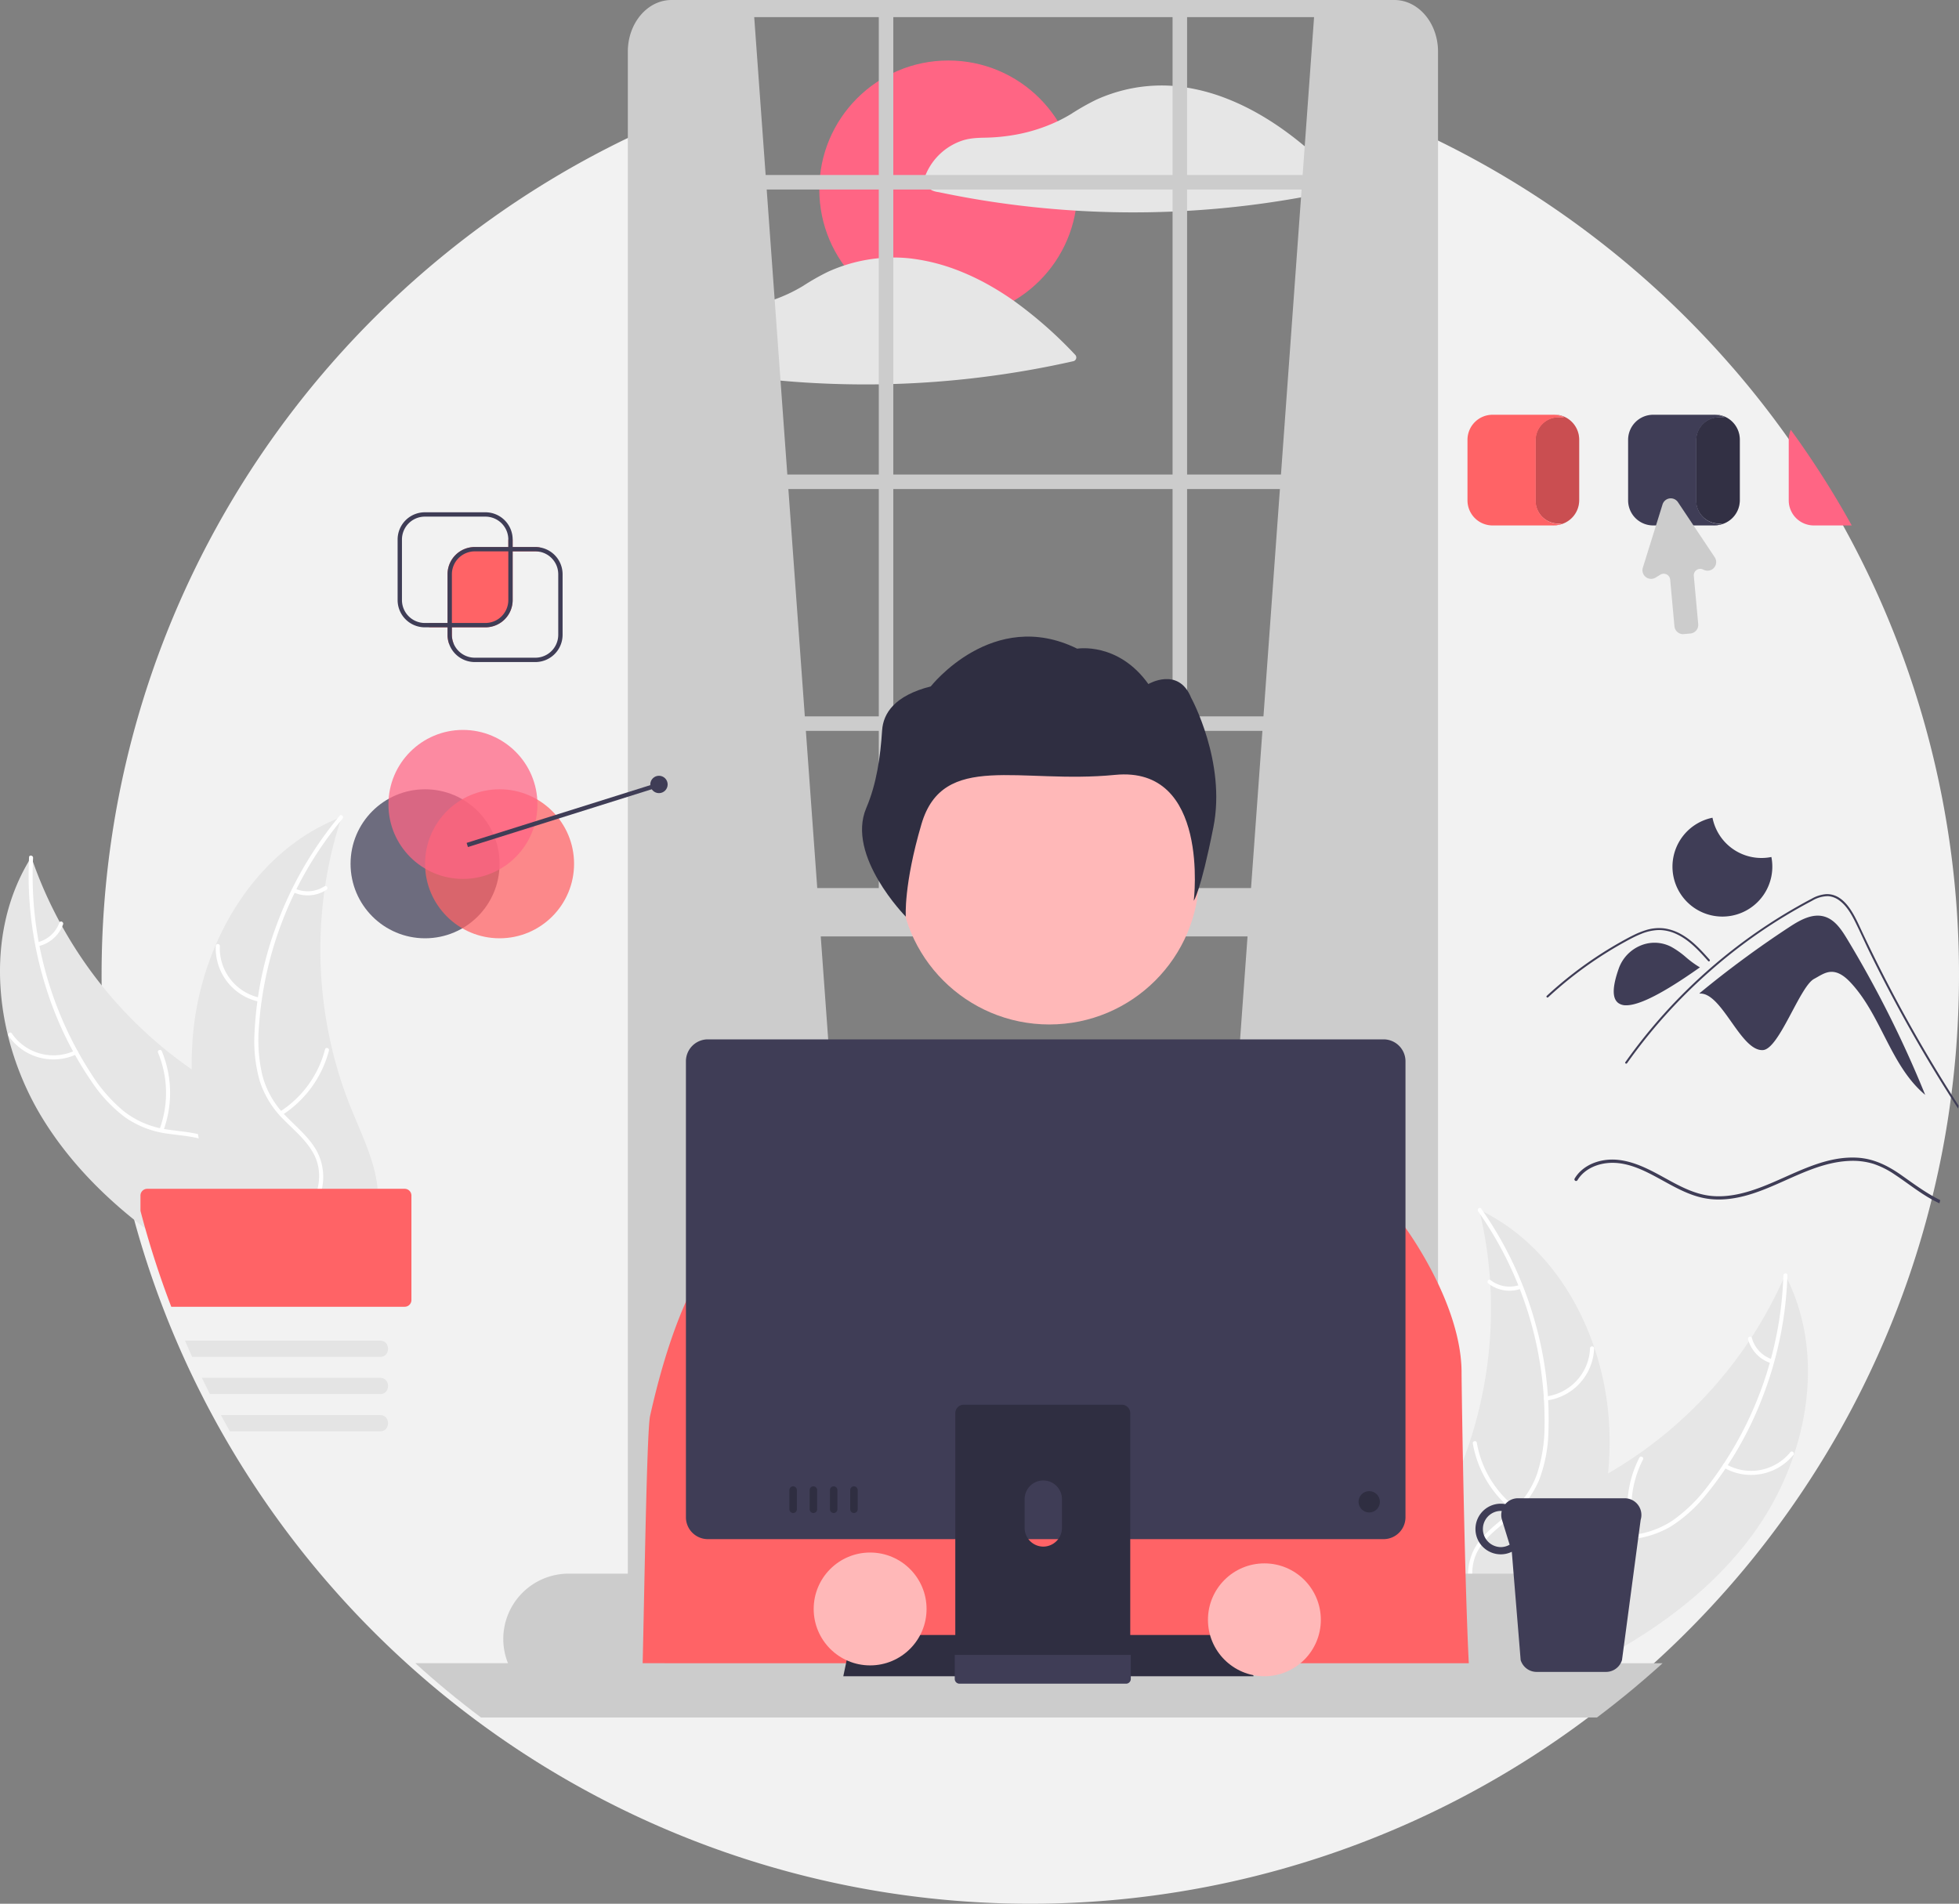 <svg xmlns="http://www.w3.org/2000/svg" data-name="Layer 1" width="804.473" height="781.847" viewBox="0 0 804.473 781.847" xmlns:xlink="http://www.w3.org/1999/xlink"><rect x="0" y="0" width="804.473" height="781.847" fill="#808080" stroke="none"/><path d="M954.619,274.869a380.704,380.704,0,0,0-25.021-39.265q-9.6-13.224-20.288-25.565h-.018a383.418,383.418,0,0,0-41.94-41.512q-4.613-3.918-9.351-7.675a380.926,380.926,0,0,0-93.882-54.857l.299,49.327L767.65,717.625H487.686L471.941,156.384l1.173-48.539C335.856,165.572,239.481,301.3,239.481,459.546a381.687,381.687,0,0,0,12.399,96.795,375.139,375.139,0,0,0,12.649,39.408q2.674,7.02,5.642,13.914c.954,2.237,1.925,4.457,2.933,6.668,1.292,2.888,2.638,5.767,4.02,8.611q1.604,3.356,3.298,6.668,2.179,4.346,4.502,8.62c1.194,2.237,2.425,4.457,3.672,6.667a382.934,382.934,0,0,0,76.151,95.244q12.956,11.753,26.964,22.285a381.449,381.449,0,0,0,458.295,0q7.621-5.723,14.931-11.829,4.854-4.038,9.547-8.227c.829-.74,1.658-1.48,2.478-2.228a382.978,382.978,0,0,0,71.364-87.008,374.258,374.258,0,0,0,19.325-36.689q2.286-4.974,4.43-10.037a376.132,376.132,0,0,0,16.562-47.591q1.03-3.757,1.988-7.541v-.009c.107-.437.223-.883.33-1.319.66-2.656,1.293-5.33,1.899-8.005v-.009q2.942-12.93,4.965-26.171c.169-1.132.339-2.264.499-3.396.062-.41.125-.82.169-1.23v-.009q1.444-10.229,2.344-20.609,1.391-16.299,1.399-32.972A379.627,379.627,0,0,0,954.619,274.869Z" transform="translate(-197.764 -59.077)" fill="#f2f2f2"/><path d="M917.165,689.762c22.573-30.501,31.255-73.463,13.695-107.101a174.83,174.83,0,0,1-82.773,86.927c-14.289,7.006-30.912,13.31-37.526,27.784-4.116,9.006-3.332,19.641-.024,28.974,3.309,9.333,8.936,17.638,14.503,25.827l.293,2.454C860.387,740.094,894.592,720.263,917.165,689.762Z" transform="translate(-197.764 -59.077)" fill="#e6e6e6"/><path d="M930.112,582.931a149.432,149.432,0,0,1-31.086,86.525,64.35,64.35,0,0,1-14.424,14.088,36.908,36.908,0,0,1-18.452,6.069c-6.131.439-12.453.179-18.371,2.101a22.599,22.599,0,0,0-13.521,12.6c-3.276,7.232-3.759,15.209-3.959,23.027-.223,8.68-.317,17.699-4.411,25.59-.496.956,1.016,1.67,1.512.715,7.123-13.728,2.498-29.782,6.743-44.214,1.981-6.734,6.003-12.912,12.726-15.61,5.879-2.36,12.399-2.097,18.61-2.488a39.384,39.384,0,0,0,18.263-5.261,59.491,59.491,0,0,0,14.912-13.482,144.976,144.976,0,0,0,22.711-39.209,152.082,152.082,0,0,0,10.413-50.596c.034-1.073-1.632-.921-1.666.145Z" transform="translate(-197.764 -59.077)" fill="#fff"/><path d="M905.678,661.815a22.42,22.42,0,0,0,28.554-5.242c.678-.836-.589-1.928-1.268-1.092a20.76,20.76,0,0,1-26.571,4.822c-.93-.542-1.64.973-.715,1.512Z" transform="translate(-197.764 -59.077)" fill="#fff"/><path d="M869.288,689.799a43.212,43.212,0,0,1,3.185-31.33c.493-.958-1.02-1.672-1.512-.715a44.947,44.947,0,0,0-3.248,32.609c.292,1.038,1.865.469,1.575-.563Z" transform="translate(-197.764 -59.077)" fill="#fff"/><path d="M925.48,617.311a12.691,12.691,0,0,1-8.289-8.735c-.279-1.041-1.852-.471-1.575.563a14.221,14.221,0,0,0,9.149,9.683.864.864,0,0,0,1.113-.398.84.84,0,0,0-.398-1.113Z" transform="translate(-197.764 -59.077)" fill="#fff"/><path d="M805.205,555.891c.156.655.311,1.31.458,1.976a167.127,167.127,0,0,1,3.973,26.818c.057.698.105,1.405.142,2.103a176.19,176.19,0,0,1-8.405,64.321,171.102,171.102,0,0,1-9.933,24.025c-5.408,10.696-12.123,21.862-13.637,33.381a29.352,29.352,0,0,0-.29,3.621l44.805,42.658c.15.046.292.102.443.149l1.711,1.785c.23-.385.46-.79.69-1.175.134-.223.259-.455.393-.678.086-.152.172-.304.259-.436.029-.05.057-.101.077-.141.087-.132.153-.264.23-.385q1.939-3.387,3.836-6.813c.01-.01.01-.01.009-.03,9.595-17.428,17.82-35.81,22.993-54.855.155-.573.321-1.156.456-1.748a163.269,163.269,0,0,0,4.717-26.223,144.339,144.339,0,0,0,.62-14.591,120.027,120.027,0,0,0-6.239-37.006c-7.992-23.785-23.502-44.749-45.61-55.917C806.336,556.443,805.78,556.167,805.205,555.891Z" transform="translate(-197.764 -59.077)" fill="#e6e6e6"/><path d="M804.764,556.556a149.432,149.432,0,0,1,27.274,87.801,64.351,64.351,0,0,1-3.034,19.933,36.908,36.908,0,0,1-11.079,15.955c-4.631,4.042-9.836,7.64-13.403,12.738a22.599,22.599,0,0,0-3.209,18.201c1.738,7.746,6.156,14.406,10.702,20.769,5.048,7.065,10.403,14.323,11.885,23.088.18,1.062,1.817.721,1.638-.339-2.578-15.25-15.936-25.283-21.236-39.362-2.473-6.569-2.981-13.924.762-20.126,3.273-5.424,8.637-9.139,13.361-13.191a39.384,39.384,0,0,0,11.415-15.197,59.491,59.491,0,0,0,3.79-19.742,144.976,144.976,0,0,0-5.473-44.98,152.082,152.082,0,0,0-22.148-46.667c-.619-.877-1.858.248-1.243,1.119Z" transform="translate(-197.764 -59.077)" fill="#fff"/><path d="M832.749,634.251a22.42,22.42,0,0,0,19.643-21.377c.038-1.075-1.631-1.185-1.669-.108a20.76,20.76,0,0,1-18.313,19.847c-1.069.127-.723,1.764.339,1.638Z" transform="translate(-197.764 -59.077)" fill="#fff"/><path d="M820.542,678.504a43.212,43.212,0,0,1-16.32-26.933c-.183-1.061-1.821-.721-1.638.339a44.947,44.947,0,0,0,17.039,27.992c.858.653,1.772-.749.918-1.398Z" transform="translate(-197.764 -59.077)" fill="#fff"/><path d="M821.765,586.795a12.691,12.691,0,0,1-11.877-1.984c-.85-.663-1.762.739-.918,1.398a14.221,14.221,0,0,0,13.135,2.224.864.864,0,0,0,.649-.988.84.84,0,0,0-.988-.649Z" transform="translate(-197.764 -59.077)" fill="#fff"/><path d="M215.568,518.935c-20.02-32.234-25.181-75.76-4.946-107.86a174.83,174.83,0,0,0,75.435,93.366c13.673,8.144,29.728,15.778,35.144,30.742,3.37,9.311,1.725,19.847-2.331,28.88-4.056,9.033-10.34,16.853-16.554,24.562l-.492,2.423C268.068,573.715,235.588,551.169,215.568,518.935Z" transform="translate(-197.764 -59.077)" fill="#e6e6e6"/><path d="M211.346,411.405a149.432,149.432,0,0,0,23.951,88.765,64.351,64.351,0,0,0,13.231,15.214,36.908,36.908,0,0,0,17.898,7.548c6.075.936,12.397,1.19,18.139,3.587a22.599,22.599,0,0,1,12.452,13.657c2.678,7.474,2.51,15.464,2.075,23.272-.483,8.669-1.123,17.667,2.317,25.864.417.993-1.149,1.582-1.565.59-5.984-14.262-.069-29.886-3.128-44.615-1.427-6.873-4.934-13.357-11.415-16.593-5.668-2.83-12.187-3.097-18.346-3.992a39.384,39.384,0,0,1-17.775-6.728,59.491,59.491,0,0,1-13.767-14.649,144.976,144.976,0,0,1-19.449-40.925,152.082,152.082,0,0,1-6.267-51.275c.053-1.072,1.702-.785,1.649.28Z" transform="translate(-197.764 -59.077)" fill="#fff"/><path d="M229.288,492.014a22.42,22.42,0,0,1-28.033-7.545c-.608-.888.744-1.874,1.352-.985a20.76,20.76,0,0,0,26.091,6.965c.971-.464,1.555,1.103.59,1.565Z" transform="translate(-197.764 -59.077)" fill="#fff"/><path d="M263.284,522.863a43.212,43.212,0,0,0-.628-31.485c-.413-.995,1.152-1.583,1.565-.59a44.947,44.947,0,0,1,.587,32.765c-.376,1.011-1.897.316-1.524-.689Z" transform="translate(-197.764 -59.077)" fill="#fff"/><path d="M213.169,446.048a12.691,12.691,0,0,0,8.972-8.032c.363-1.015,1.884-.319,1.524.689a14.221,14.221,0,0,1-9.905,8.908.864.864,0,0,1-1.077-.487.84.84,0,0,1,.487-1.077Z" transform="translate(-197.764 -59.077)" fill="#fff"/><path d="M338.037,394.606c-.208.64-.417,1.28-.617,1.932a167.128,167.128,0,0,0-6.139,26.406c-.114.691-.218,1.392-.312,2.085a176.19,176.19,0,0,0,3.15,64.791,171.101,171.101,0,0,0,7.948,24.753c4.521,11.1,10.306,22.775,10.879,34.378a29.352,29.352,0,0,1-.005,3.633l-48.124,38.876c-.154.033-.299.078-.453.112l-1.85,1.64c-.198-.403-.394-.825-.592-1.227-.116-.233-.221-.475-.336-.708-.074-.158-.147-.317-.223-.455-.025-.053-.049-.106-.065-.147-.076-.139-.131-.275-.198-.403q-1.657-3.533-3.27-7.102c-.009-.011-.009-.011-.007-.031-8.147-18.15-14.851-37.139-18.459-56.543-.108-.584-.226-1.178-.313-1.78a163.271,163.271,0,0,1-2.571-26.52,144.342,144.342,0,0,1,.568-14.593,120.027,120.027,0,0,1,9.226-36.376c9.898-23.057,27.061-42.691,50.004-52.025C336.864,395.064,337.441,394.833,338.037,394.606Z" transform="translate(-197.764 -59.077)" fill="#e6e6e6"/><path d="M338.422,395.304a149.432,149.432,0,0,0-34.319,85.294,64.351,64.351,0,0,0,1.405,20.113,36.908,36.908,0,0,0,9.746,16.803c4.287,4.405,9.182,8.414,12.324,13.785a22.599,22.599,0,0,1,1.72,18.402c-2.362,7.58-7.306,13.858-12.355,19.831-5.606,6.631-11.533,13.43-13.722,22.045-.265,1.044-1.87.571-1.605-.471,3.809-14.99,17.938-23.904,24.364-37.506,2.998-6.347,4.103-13.635.876-20.121-2.822-5.672-7.866-9.811-12.245-14.233a39.384,39.384,0,0,1-10.142-16.074,59.491,59.491,0,0,1-2.173-19.985,144.976,144.976,0,0,1,9.111-44.386,152.082,152.082,0,0,1,25.867-44.713c.688-.824,1.831.398,1.148,1.217Z" transform="translate(-197.764 -59.077)" fill="#fff"/><path d="M304.215,470.468a22.42,22.42,0,0,1-17.841-22.902.837.837,0,0,1,1.673.028,20.76,20.76,0,0,0,16.639,21.27c1.055.214.578,1.817-.471,1.605Z" transform="translate(-197.764 -59.077)" fill="#fff"/><path d="M312.786,515.567a43.212,43.212,0,0,0,18.455-25.518c.269-1.043,1.873-.571,1.605.471a44.947,44.947,0,0,1-19.258,26.514c-.908.581-1.705-.89-.802-1.468Z" transform="translate(-197.764 -59.077)" fill="#fff"/><path d="M319.021,424.062a12.691,12.691,0,0,0,11.999-1.012c.901-.592,1.696.88.802,1.468a14.221,14.221,0,0,1-13.272,1.149.864.864,0,0,1-.567-1.038.84.84,0,0,1,1.038-.567Z" transform="translate(-197.764 -59.077)" fill="#fff"/><circle cx="389.439" cy="77.833" r="52.985" fill="#ff6584"/><path d="M749.432,134.145a194.727,194.727,0,0,0-15.1-14.333c-10.322-8.753-21.75-16.196-34.488-20.885A79.528,79.528,0,0,0,685.048,95.031c-.606-.098-1.203-.196-1.81-.276a.669.669,0,0,0-.134,0,1.609,1.609,0,0,0-.285-.053c-1.239-.16-2.478-.285-3.726-.374a64.567,64.567,0,0,0-20.003,1.801,66.52,66.52,0,0,0-11.053,3.851,98.948,98.948,0,0,0-10.367,5.874,62.285,62.285,0,0,1-5.527,2.986,68.931,68.931,0,0,1-17.382,5.562,78.041,78.041,0,0,1-12.301,1.212c-3.583.071-6.962.196-10.358,1.489a24.822,24.822,0,0,0-15.127,16.384,1.597,1.597,0,0,0,.713,1.756c.918.66,1.809,1.408,2.781,1.997a8.727,8.727,0,0,0,2.71.74q2.3.481,4.608.936,8.49,1.685,17.052,2.986,17.221,2.607,34.639,3.672a1.729,1.729,0,0,0,.214.018,389.854,389.854,0,0,0,39.399.383c1.988-.08,3.967-.178,5.954-.294q12.421-.695,24.78-2.193,11.432-1.391,22.775-3.45,8.103-1.471,16.143-3.28A1.579,1.579,0,0,0,749.432,134.145Z" transform="translate(-197.764 -59.077)" fill="#e6e6e6"/><path d="M639.302,204.796a173.068,173.068,0,0,0-25.235-22.213c-3.022-2.121-6.133-4.118-9.333-5.946a98.906,98.906,0,0,0-12.194-5.963c-.936-.383-1.881-.749-2.826-1.096a78.986,78.986,0,0,0-16.606-4.172c-.045-.009-.089,0-.134-.009-.089-.018-.187-.036-.276-.053a61.346,61.346,0,0,0-8.29-.508c-1.988,0-3.984.107-5.963.303a65.946,65.946,0,0,0-9.484,1.64c-1.542.383-3.075.829-4.582,1.337a65.441,65.441,0,0,0-6.463,2.514c-.036.018-.062.027-.098.045a96.29,96.29,0,0,0-10.269,5.83c-.071.045-.152.089-.223.134a64.774,64.774,0,0,1-11.838,5.544,72.094,72.094,0,0,1-10.857,2.87,76.88,76.88,0,0,1-12.301,1.203c-3.583.071-6.962.196-10.349,1.498a24.835,24.835,0,0,0-15.136,16.384,1.607,1.607,0,0,0,.713,1.756c.918.66,1.818,1.399,2.781,1.988a8.553,8.553,0,0,0,2.71.74c1.533.321,3.066.642,4.608.945q8.49,1.685,17.061,2.977,11.753,1.778,23.604,2.844,5.616.521,11.24.856,14.427.869,28.881.677,2.982-.04,5.963-.134,17.703-.521,35.299-2.656a388.256,388.256,0,0,0,38.909-6.73A1.572,1.572,0,0,0,639.302,204.796Z" transform="translate(-197.764 -59.077)" fill="#e6e6e6"/><path d="M507.232,62.595l46.679,645.056L460.553,715.937V70.801C471.677,62.112,487.646,60.752,507.232,62.595Z" transform="translate(-197.764 -59.077)" fill="#ccc"/><path d="M737.647,62.595,690.968,707.651l93.358,8.286V70.801C773.201,62.112,757.232,60.752,737.647,62.595Z" transform="translate(-197.764 -59.077)" fill="#ccc"/><path d="M786.522,71.083c-2.897-7.103-9.056-12.006-16.179-12.006H473.54c-9.903,0-17.952,9.502-17.952,21.193V721.402a22.909,22.909,0,0,0,6.186,15.994,17.009,17.009,0,0,0,7.773,4.662,14.837,14.837,0,0,0,3.993.537H770.344a14.837,14.837,0,0,0,3.993-.537c7.987-2.147,13.959-10.586,13.959-20.656V80.269A24.342,24.342,0,0,0,786.522,71.083Zm-4.181,650.319c0,7.808-5.384,14.163-11.998,14.163H473.54c-5.482,0-10.126-4.367-11.543-10.312a16.451,16.451,0,0,1-.455-3.851V80.269c0-7.808,5.384-14.153,11.998-14.153H770.344a10.179,10.179,0,0,1,3.566.642c4.876,1.789,8.432,7.166,8.432,13.511Z" transform="translate(-197.764 -59.077)" fill="#ccc"/><rect x="260.803" y="194.882" width="326.752" height="5.959" fill="#ccc"/><rect x="260.803" y="71.872" width="326.752" height="5.959" fill="#ccc"/><rect x="260.803" y="294.199" width="326.752" height="5.959" fill="#ccc"/><rect x="360.878" y="2.674" width="5.959" height="375.944" fill="#ccc"/><rect x="481.521" y="2.674" width="5.959" height="375.944" fill="#ccc"/><path d="M822.561,705.353H431.253a26.844,26.844,0,0,0-26.813,26.813,26.543,26.543,0,0,0,1.934,9.975,26.815,26.815,0,0,0,24.878,16.847H822.561a26.815,26.815,0,0,0,23.14-13.282,25.895,25.895,0,0,0,1.747-3.566,26.543,26.543,0,0,0,1.934-9.975A26.852,26.852,0,0,0,822.561,705.353Z" transform="translate(-197.764 -59.077)" fill="#ccc"/><rect x="262.789" y="364.714" width="324.766" height="19.863" fill="#ccc"/><path d="M422.193,358.755h5.959a10.925,10.925,0,0,1,10.925,10.925v0a0,0,0,0,1,0,0h-27.809a0,0,0,0,1,0,0v0A10.925,10.925,0,0,1,422.193,358.755Z" fill="#ccc"/><circle id="b6ad44ff-295b-418b-9346-03b76e49c34f" data-name="ab6171fa-7d69-4734-b81c-8dff60f9761b" cx="430.901" cy="359.185" r="61.548" fill="#ffb8b8"/><path id="e8f77054-5a04-4fda-83df-6cd2e0c3cac3-27" data-name="bf427902-b9bf-4946-b5d7-5c1c7e04535e" d="M560.006,359.053c.465-7.068,5.139-14.301,19.99-18.08,0,0,25.486-32.59,60.118-15.499,0,0,16.79-2.889,29.239,14.531,0,0,12.343-7.28,17.551,5.624,0,0,14.477,26.32,9.147,53.167s-8.058,30.197-8.058,30.197,6.793-55.532-32.335-51.681-70.631-9.91-79.492,20.218c-7.358,25.017-6.431,38.009-6.431,38.009s-24.605-24.956-16.239-44.608C557.776,380.88,559.289,369.953,560.006,359.053Z" transform="translate(-197.764 -59.077)" fill="#2f2e41"/><path d="M461.292,754.62H801.73c-2.275-25.969-3.762-125.235-3.762-131.769,0-28.816-23.579-60.263-23.579-60.263l-8.44-4.665-70.482-21.99-18.24-23.693a20.283,20.283,0,0,0-16.245-7.932l-57.619.432a20.344,20.344,0,0,0-13.664,5.415L554.019,543.255l-52.331,24.99-.089-.089-.547.407-7.766,5.593-4.995,3.61s-13.105,15.723-23.579,62.881C463.135,647.739,462.029,739.557,461.292,754.62Z" transform="translate(-197.764 -59.077)" fill="#ff6366"/><path d="M880.527,742.14c-.82.749-1.649,1.489-2.478,2.228q-4.707,4.185-9.547,8.227-7.314,6.097-14.931,11.829H395.277q-13.999-10.509-26.964-22.285Z" transform="translate(-197.764 -59.077)" fill="#ccc"/><polygon points="514.774 688.412 346.303 688.412 349.868 671.476 511.208 671.476 514.774 688.412" fill="#2f2e41"/><path d="M864.955,674.395H821.117a6.771,6.771,0,0,0-5.197,2.407,9.829,9.829,0,0,0-1.854-.178,10.398,10.398,0,1,0,0,20.796,10.281,10.281,0,0,0,4.528-1.052l.731,8.985,2.906,35.513a6.483,6.483,0,0,0,.553,1.275,6.834,6.834,0,0,0,5.999,3.566H857.289a6.859,6.859,0,0,0,6.008-3.566,7.029,7.029,0,0,0,.544-1.275l7.666-57.601A6.854,6.854,0,0,0,864.955,674.395Zm-50.889,20.056a7.43,7.43,0,0,1,0-14.859c.134,0,.258.036.392.045a6.806,6.806,0,0,0,.107,3.628l3.138,10.197A7.308,7.308,0,0,1,814.066,694.451Z" transform="translate(-197.764 -59.077)" fill="#3f3d56"/><path d="M765.94,485.931H488.435a9.008,9.008,0,0,0-8.994,8.994V682.186a9.003,9.003,0,0,0,8.994,8.994H765.94a9.003,9.003,0,0,0,8.994-8.994V494.925A9.008,9.008,0,0,0,765.94,485.931Z" transform="translate(-197.764 -59.077)" fill="#3f3d56"/><path d="M658.439,635.977H593.52a3.464,3.464,0,0,0-3.459,3.467V741.998H661.907V639.444A3.466,3.466,0,0,0,658.439,635.977Zm-32.241,58.27a7.702,7.702,0,0,1-7.666-7.666V674.752a7.666,7.666,0,0,1,15.332,0v11.829a7.702,7.702,0,0,1-7.666,7.666Z" transform="translate(-197.764 -59.077)" fill="#2f2e41"/><path d="M589.839,738.717v9.894a1.938,1.938,0,0,0,1.934,1.934h68.422a1.944,1.944,0,0,0,1.934-1.934v-9.894Z" transform="translate(-197.764 -59.077)" fill="#3f3d56"/><circle cx="562.275" cy="616.771" r="4.381" fill="#2f2e41"/><path d="M523.466,669.493a1.533,1.533,0,0,0-1.533,1.533v7.889a1.533,1.533,0,0,0,3.066,0v-7.889A1.533,1.533,0,0,0,523.466,669.493Z" transform="translate(-197.764 -59.077)" fill="#2f2e41"/><path d="M531.792,669.493a1.533,1.533,0,0,0-1.533,1.533v7.889a1.533,1.533,0,0,0,3.066,0v-7.889A1.533,1.533,0,0,0,531.792,669.493Z" transform="translate(-197.764 -59.077)" fill="#2f2e41"/><path d="M540.117,669.493a1.533,1.533,0,0,0-1.533,1.533v7.889a1.533,1.533,0,0,0,3.066,0v-7.889A1.533,1.533,0,0,0,540.117,669.493Z" transform="translate(-197.764 -59.077)" fill="#2f2e41"/><path d="M548.443,669.493a1.533,1.533,0,0,0-1.533,1.533v7.889a1.533,1.533,0,0,0,3.066,0v-7.889A1.533,1.533,0,0,0,548.443,669.493Z" transform="translate(-197.764 -59.077)" fill="#2f2e41"/><circle cx="357.322" cy="660.779" r="23.176" fill="#ffb8b8"/><circle cx="519.231" cy="665.236" r="23.176" fill="#ffb8b8"/><path d="M956.212,444.572c-2.29-3.788-5.004-7.832-9.254-9.069-4.922-1.432-9.978,1.413-14.266,4.221a415.722,415.722,0,0,0-36.997,27.259l.013.147c9.202-.635,16.84,23.835,26.042,23.2,6.649-.459,15.091-26.084,20.967-29.229,2.23-1.194,4.403-2.788,6.93-2.899,3.139-.138,5.876,2.054,8.027,4.345,12.723,13.548,16.405,34.267,30.679,46.171A452.999,452.999,0,0,0,956.212,444.572Z" transform="translate(-197.764 -59.077)" fill="#3f3d56"/><path d="M980.701,477.48q10.068,18.184,21.357,35.646v.009c-.045.41-.107.82-.169,1.23q-1.364-2.086-2.701-4.19-10.135-15.898-19.263-32.402-4.332-7.849-8.45-15.822-3.182-6.177-6.231-12.426c-.579-1.194-1.141-2.389-1.703-3.592-1.319-2.817-2.621-5.651-4.011-8.432-1.587-3.173-3.521-6.489-6.436-8.62a8.781,8.781,0,0,0-4.573-1.765,12.771,12.771,0,0,0-6.623,1.899,213.146,213.146,0,0,0-41.922,28.907,218.446,218.446,0,0,0-34.051,37.804c-.303.428-1.016.018-.713-.419,1.203-1.694,2.416-3.36,3.664-5.018a219.484,219.484,0,0,1,56.023-52.253q5.442-3.53,11.098-6.73c1.899-1.079,3.806-2.139,5.749-3.138a14.02,14.02,0,0,1,6.097-1.89c7.399-.116,11.231,8.263,13.861,13.897q1.23,2.661,2.505,5.313,4.8,10.028,9.975,19.896Q977.367,471.468,980.701,477.48Z" transform="translate(-197.764 -59.077)" fill="#3f3d56"/><path d="M899.25,453.785c-.43-.479-.857-.958-1.289-1.437-3.411-3.772-7.071-7.501-11.755-9.663a17.054,17.054,0,0,0-7.145-1.656,20.39,20.39,0,0,0-7.419,1.618c-1.117.446-2.209.953-3.285,1.492-1.229.619-2.436,1.278-3.638,1.944q-3.384,1.872-6.679,3.909-6.558,4.053-12.705,8.724-3.187,2.423-6.242,5.004-2.841,2.398-5.568,4.925c-.389.359-.969-.222-.58-.58.479-.446.964-.89,1.448-1.328q2.053-1.856,4.172-3.641,3.864-3.26,7.928-6.269,6.32-4.681,13.074-8.727,3.375-2.02,6.844-3.871c.698-.372,1.404-.736,2.119-1.081a33.778,33.778,0,0,1,5.037-2.05,17.919,17.919,0,0,1,7.608-.747,19.806,19.806,0,0,1,7.019,2.428c4.599,2.571,8.166,6.545,11.637,10.424C900.18,453.596,899.603,454.179,899.25,453.785Z" transform="translate(-197.764 -59.077)" fill="#3f3d56"/><path d="M865.596,471.935a5.297,5.297,0,0,1-3.285-.941c-2.545-1.928-2.478-6.559.204-14.159a15.983,15.983,0,0,1,8.652-9.299,14.811,14.811,0,0,1,11.928-.071q.494.214.973.46h0a35.128,35.128,0,0,1,6.1,4.328,40.298,40.298,0,0,0,5.08,3.752l.597.35-.566.399C880.839,466.92,871.049,471.935,865.596,471.935Z" transform="translate(-197.764 -59.077)" fill="#3f3d56"/><path d="M921.121,411.438a20.506,20.506,0,0,1-20.114-16.531,20.502,20.502,0,1,0,24.183,16.126A20.592,20.592,0,0,1,921.121,411.438Z" transform="translate(-197.764 -59.077)" fill="#3f3d56"/><circle cx="174.554" cy="354.748" r="30.595" fill="#3f3d56" opacity="0.74"/><circle cx="205.148" cy="354.748" r="30.595" fill="#ff6366" opacity="0.74"/><circle cx="190.11" cy="330.364" r="30.595" fill="#ff6584" opacity="0.74"/><rect x="387.662" y="392.976" width="82.372" height="1.783" transform="matrix(0.954, -0.3, 0.3, 0.954, -296.098, 87.564)" fill="#3f3d56"/><circle cx="270.611" cy="322.162" r="3.566" fill="#3f3d56"/><path d="M978.544,541.678c5.224,3.681,10.242,7.434,15.982,10.269-.107.437-.223.882-.33,1.319-.704-.33-1.391-.677-2.077-1.034-5.821-3.049-10.83-7.193-16.294-10.795a35.157,35.157,0,0,0-8.789-4.403,28.995,28.995,0,0,0-10.046-1.177c-14.146.695-26.269,9.137-39.417,13.389-6.436,2.086-13.282,3.2-19.994,1.89-6.712-1.31-12.675-4.876-18.603-8.103-5.847-3.191-12.221-6.4-19.049-6.4-5.562.009-11.41,2.237-14.387,7.158a.668.668,0,0,1-1.15-.677,14.03,14.03,0,0,1,2.434-3.04c3.886-3.681,9.6-5.134,14.85-4.707,6.792.553,12.987,3.762,18.862,6.988,6.231,3.423,12.613,7.104,19.815,7.853,7.113.749,14.155-1.114,20.751-3.619,12.774-4.858,25.378-12.952,39.586-12.052C967.392,534.965,973.133,537.871,978.544,541.678Z" transform="translate(-197.764 -59.077)" fill="#3f3d56"/><path d="M419.433,283.881v1.81a9.388,9.388,0,0,0-1.818-.178h-9.324v20.02a11.184,11.184,0,0,1-11.178,11.178H383.332v3.084a9.341,9.341,0,0,0,.722,3.601h-1.908a10.979,10.979,0,0,1-.597-3.601v-3.084h-7.577v-1.783h7.577V294.907a11.184,11.184,0,0,1,11.178-11.178h13.781v-3.12h1.783v3.12h9.324A11.125,11.125,0,0,1,419.433,283.881Z" transform="translate(-197.764 -59.077)" fill="#ff6366"/><path d="M397.113,269.467H372.226a11.184,11.184,0,0,0-11.178,11.178v24.887a11.184,11.184,0,0,0,11.178,11.178h24.887a11.184,11.184,0,0,0,11.178-11.178v-24.923A11.183,11.183,0,0,0,397.113,269.467Zm9.395,36.065a9.408,9.408,0,0,1-9.395,9.395H372.226a9.408,9.408,0,0,1-9.395-9.395V280.645a9.408,9.408,0,0,1,9.395-9.395h24.887a9.406,9.406,0,0,1,9.395,9.36Z" transform="translate(-197.764 -59.077)" fill="#3f3d56"/><path d="M381.55,314.928v1.783h1.783v-1.783Zm0,0v1.783h1.783v-1.783ZM419.433,283.881a11.125,11.125,0,0,0-1.818-.152H392.728a11.184,11.184,0,0,0-11.178,11.178v24.887a10.979,10.979,0,0,0,.597,3.601,11.182,11.182,0,0,0,10.581,7.577h24.887a11.184,11.184,0,0,0,11.178-11.178V294.907A11.178,11.178,0,0,0,419.433,283.881Zm7.577,35.914a9.408,9.408,0,0,1-9.395,9.395H392.728a9.409,9.409,0,0,1-9.395-9.395V294.907a9.408,9.408,0,0,1,9.395-9.395h24.887a9.399,9.399,0,0,1,9.395,9.395Zm-45.46-4.867v1.783h1.783v-1.783Z" transform="translate(-197.764 -59.077)" fill="#3f3d56"/><path d="M363.945,547.302H258.227a2.783,2.783,0,0,0-2.781,2.772v6.266a375.14,375.14,0,0,0,12.649,39.408h95.85a2.769,2.769,0,0,0,2.772-2.772V550.074A2.775,2.775,0,0,0,363.945,547.302Z" transform="translate(-197.764 -59.077)" fill="#ff6366"/><path d="M353.872,609.663H273.737c.954,2.237,1.925,4.457,2.933,6.668h77.203C358.222,616.393,358.178,609.601,353.872,609.663Z" transform="translate(-197.764 -59.077)" fill="#e4e4e4"/><path d="M353.872,624.941H280.69q1.604,3.356,3.298,6.668h69.884C358.222,631.671,358.178,624.888,353.872,624.941Z" transform="translate(-197.764 -59.077)" fill="#e4e4e4"/><path d="M353.872,640.229H288.489c1.194,2.237,2.425,4.457,3.672,6.668h61.71C358.222,646.959,358.178,640.166,353.872,640.229Z" transform="translate(-197.764 -59.077)" fill="#e4e4e4"/><path d="M901.94,229.333h-.508a10.206,10.206,0,0,1,4.554,1.077h-2.312a9.405,9.405,0,0,0-9.395,9.395v24.888a9.405,9.405,0,0,0,9.395,9.395h1.474a10.216,10.216,0,0,1-3.716.706h.508A10.298,10.298,0,0,0,912.226,264.507V239.619A10.298,10.298,0,0,0,901.94,229.333Z" transform="translate(-197.764 -59.077)" fill="#3f3d56"/><path d="M901.94,229.333h-.508a10.206,10.206,0,0,1,4.554,1.077h-2.312a9.405,9.405,0,0,0-9.395,9.395v24.888a9.405,9.405,0,0,0,9.395,9.395h1.474a10.216,10.216,0,0,1-3.716.706h.508A10.298,10.298,0,0,0,912.226,264.507V239.619A10.298,10.298,0,0,0,901.94,229.333Z" transform="translate(-197.764 -59.077)" opacity="0.21"/><path d="M835.977,229.333h-.508a10.206,10.206,0,0,1,4.554,1.077h-2.312a9.405,9.405,0,0,0-9.395,9.395v24.888a9.405,9.405,0,0,0,9.395,9.395h1.474a10.216,10.216,0,0,1-3.716.706h.508A10.298,10.298,0,0,0,846.264,264.507V239.619A10.298,10.298,0,0,0,835.977,229.333Z" transform="translate(-197.764 -59.077)" fill="#ff6366"/><path d="M835.977,229.333h-.508a10.206,10.206,0,0,1,4.554,1.077h-2.312a9.405,9.405,0,0,0-9.395,9.395v24.888a9.405,9.405,0,0,0,9.395,9.395h1.474a10.216,10.216,0,0,1-3.716.706h.508A10.298,10.298,0,0,0,846.264,264.507V239.619A10.298,10.298,0,0,0,835.977,229.333Z" transform="translate(-197.764 -59.077)" opacity="0.21"/><path d="M837.812,274.165a9.405,9.405,0,0,1-9.395-9.395V239.882a9.405,9.405,0,0,1,9.395-9.395h2.312a10.206,10.206,0,0,0-4.554-1.077H810.681a10.298,10.298,0,0,0-10.286,10.286v24.888a10.298,10.298,0,0,0,10.286,10.286H835.569a10.216,10.216,0,0,0,3.716-.706Z" transform="translate(-197.764 -59.077)" fill="#ff6366"/><path d="M903.774,274.165a9.405,9.405,0,0,1-9.395-9.395V239.882a9.405,9.405,0,0,1,9.395-9.395h2.312a10.206,10.206,0,0,0-4.554-1.077H876.643a10.298,10.298,0,0,0-10.286,10.286v24.888a10.298,10.298,0,0,0,10.286,10.286h24.888a10.216,10.216,0,0,0,3.716-.706Z" transform="translate(-197.764 -59.077)" fill="#3f3d56"/><path d="M933.163,235.604a380.7,380.7,0,0,1,25.021,39.265H942.603a10.302,10.302,0,0,1-10.287-10.287V239.695A10.275,10.275,0,0,1,933.163,235.604Z" transform="translate(-197.764 -59.077)" fill="#ff6584"/><path d="M901.92,287.928l-8.718-13.059-6.373-9.547a3.546,3.546,0,0,0-6.338.918l-2.683,8.629-5.402,17.337a3.553,3.553,0,0,0,5.259,4.074l1.917-1.186a2.661,2.661,0,0,1,4.047,2.023l1.756,19.165a3.558,3.558,0,0,0,3.53,3.227c.107,0,.214-.009.33-.018l2.692-.241a3.545,3.545,0,0,0,3.209-3.86l-1.809-19.789a2.657,2.657,0,0,1,3.762-2.656l.392.178a3.547,3.547,0,0,0,4.43-5.197Z" transform="translate(-197.764 -59.077)" fill="#ccc"/></svg>
